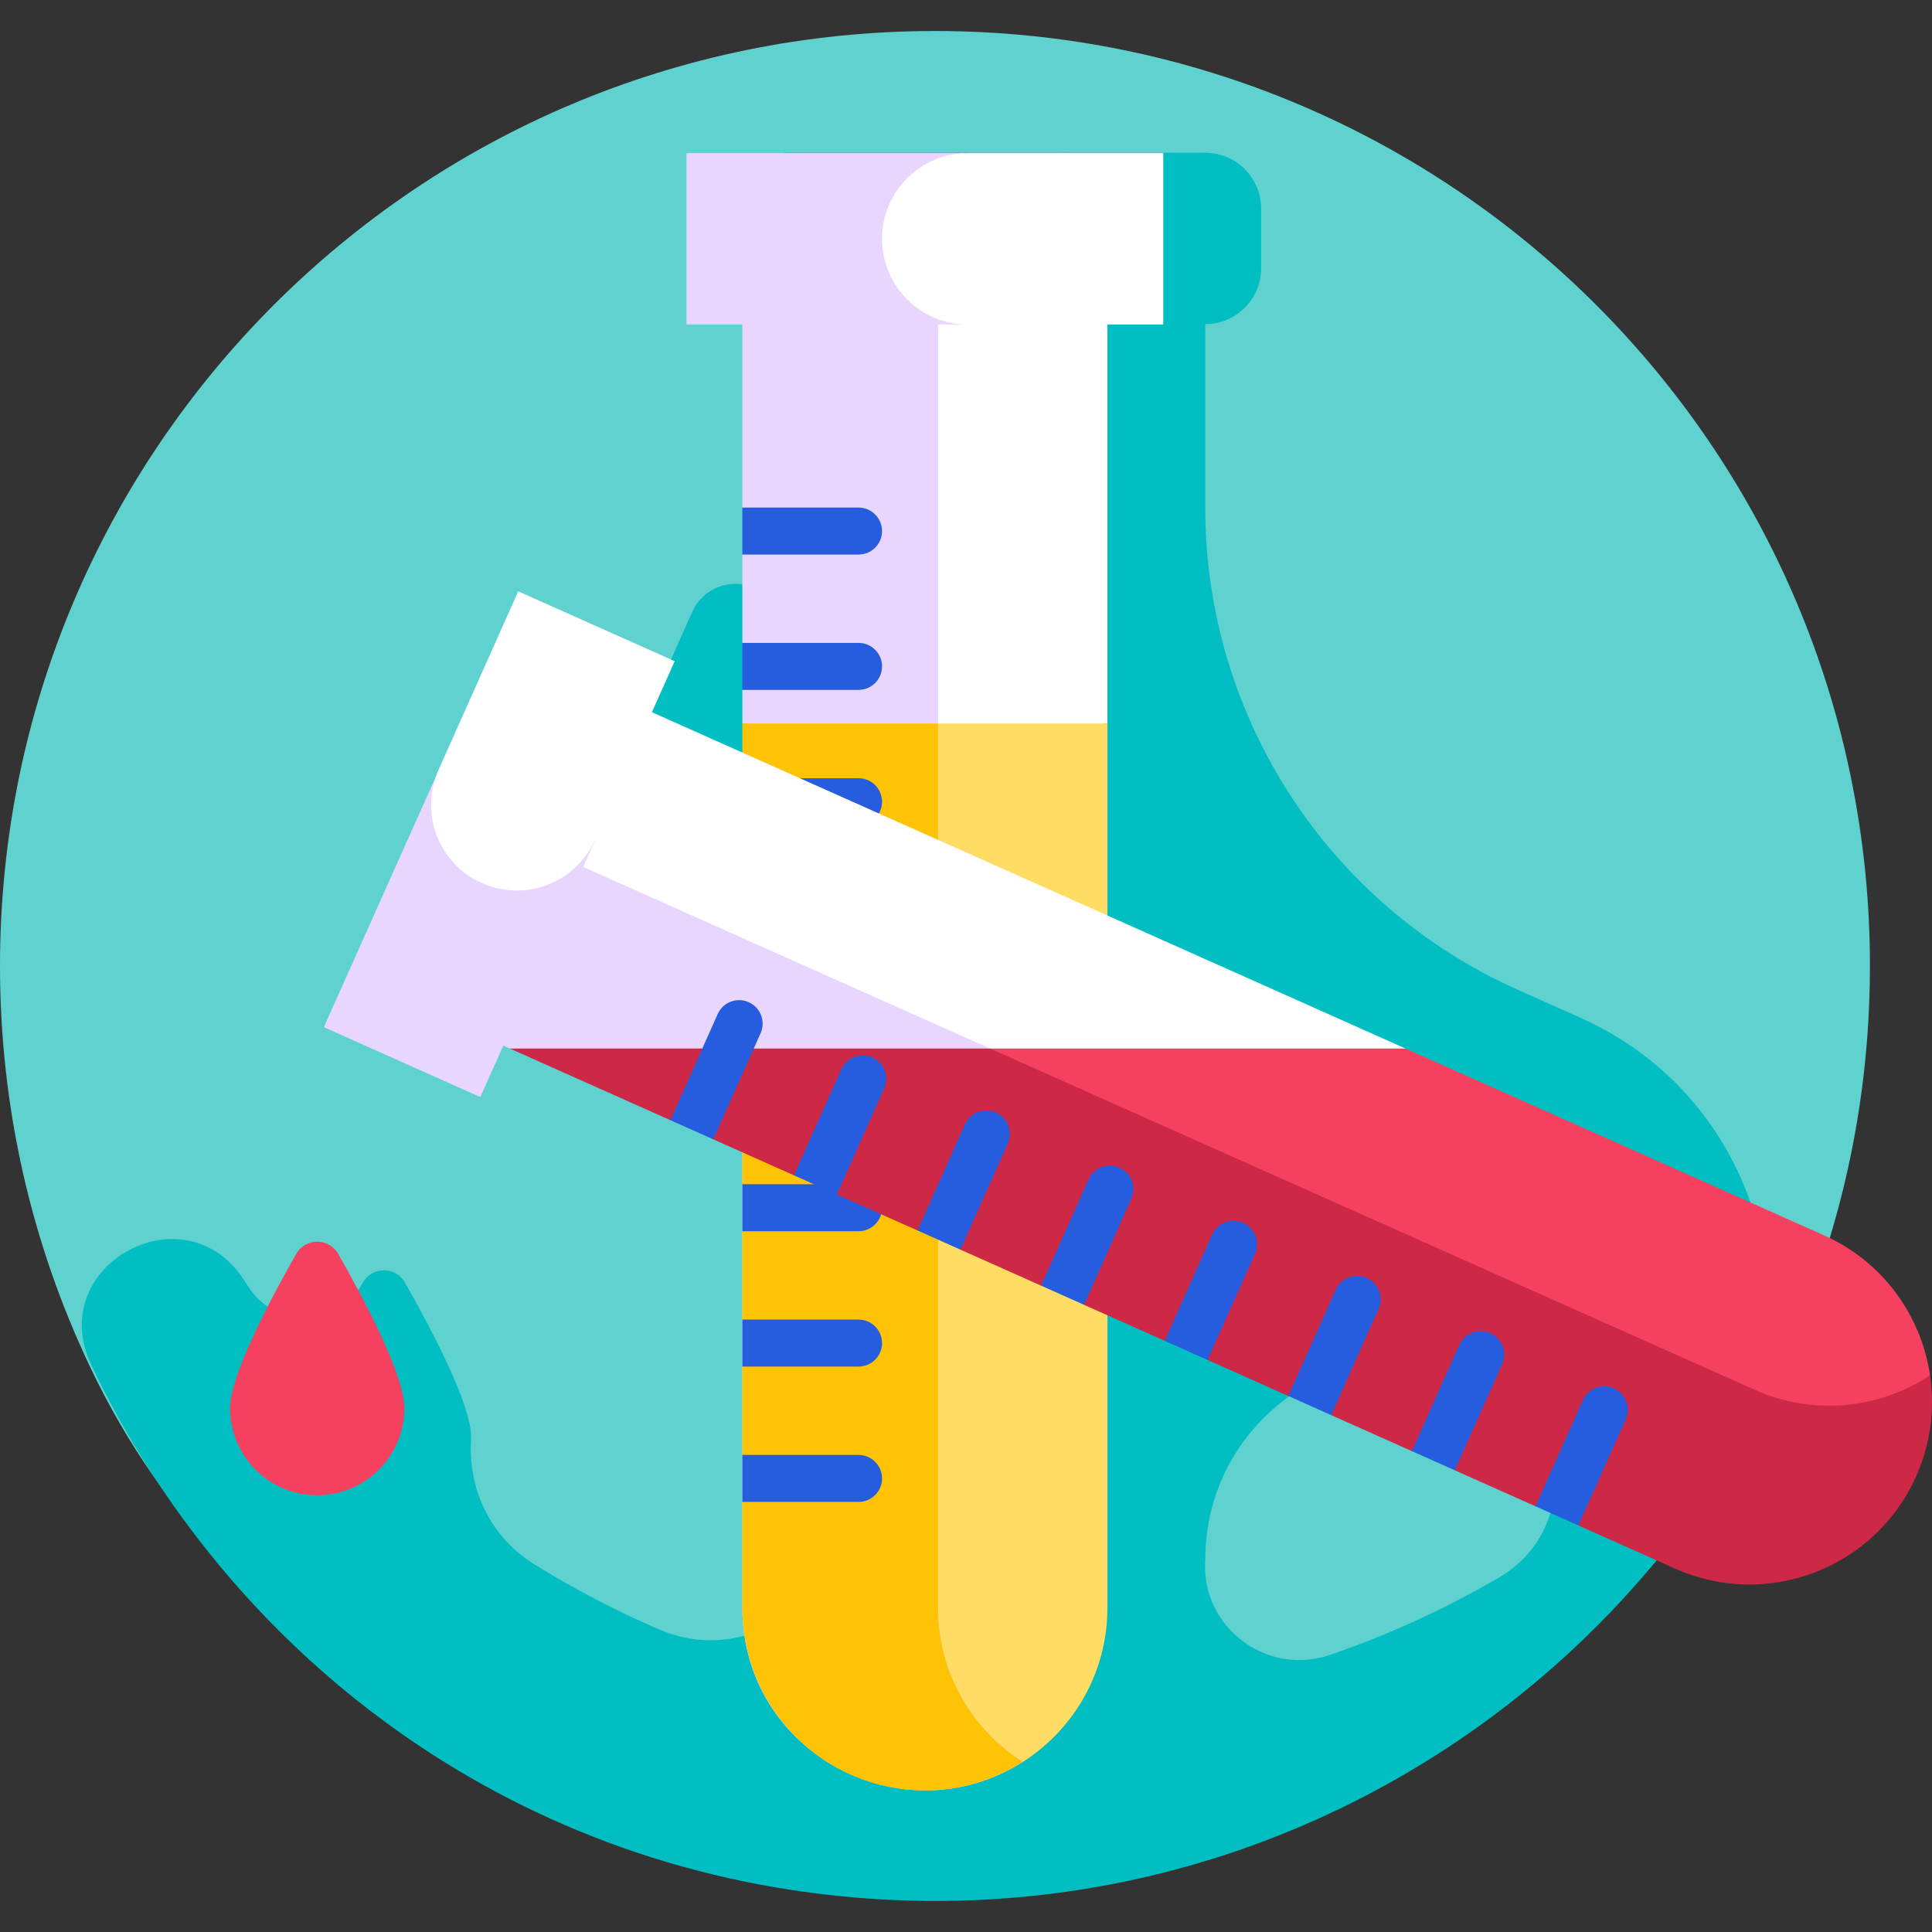 <svg id="Layer_1" enable-background="new 0 0 511.687 511.687" height="512" viewBox="0 0 511.687 511.687" width="512" xmlns="http://www.w3.org/2000/svg"><rect x="0" y="0" width="511.687" height="511.687" fill="#333333" stroke="none"/><g><path d="m495.252 255.841c0 25.059-3.722 49.248-10.644 72.046-9.594 31.6-32.336 60.526-52.834 85.385-45.418 55.082-107.182 70.196-184.149 70.196-98.899 0-184.256-37.978-223.938-121.799-15.19-32.09-23.687-67.967-23.687-105.828 0-136.761 110.866-247.627 247.626-247.627s247.626 110.866 247.626 247.627z" fill="#5fd2d0"/><path d="m418.666 269.592-16.669-7.44c-50.354-22.474-82.783-72.46-82.783-127.602v-48.711c8.173 0 14.798-6.625 14.798-14.798v-15.785c0-8.173-6.625-14.798-14.798-14.798h-36.996c-.36 0-.718.011-1.074.027v-.027h-73.411v45.382h14.798v48.492 12.441 19.075l-22.7-10.132c-6.29-2.808-13.666.016-16.474 6.306l-16.026 35.907-30.358 68.018 41.441 18.496 6.031-13.514 1.78.794 36.305 16.204v25.621 12.441 23.402 12.441 23.402 12.442c.012.227.023.453.033.678 1.185 25.335-24.55 43.249-47.861 33.256-11.644-4.991-22.829-10.85-33.472-17.494-11.075-6.913-17.189-19.33-16.501-32.367.022-.408.032-.82.032-1.234 0-8.678-10.695-28.848-17.526-40.846-2.456-4.313-8.664-4.31-11.12.003l-.212.373c-6.456 11.355-22.635 11.968-29.885 1.103-.489-.733-.974-1.469-1.455-2.206-15.797-24.23-52.819-3.627-40.406 22.499 35.909 75.581 109.109 133.301 202.684 141.146.31.026.619.058.93.083 93.17 7.447 178.637-37.755 226.796-110.779 28.383-43.033 11.176-101.288-35.901-122.299zm-21.511 148.119c-14.16 8.296-29.217 15.225-44.991 20.607-16.695 5.696-34.056-7.38-32.966-24.987.005-.085.011-.17.017-.254 0-38.532 39.691-64.282 74.878-48.578 22.232 9.923 24.069 40.904 3.062 53.212z" fill="#00bec2"/><g><g><path d="m240.923 68.181v126.661l11.292.822 41.079-4.044v-123.439z" fill="#fff"/></g><g><path d="m248.451 191.62s-18.869 149.654-11.743 228.035c5.094 56.026 31.048 48.982 34.172 46.994 13.475-8.579 22.414-23.65 22.414-40.807v-234.222z" fill="#ffdc64"/></g><g fill="#e8d6ff"><path d="m248.451 425.84v-218.341h-51.84v218.341c0 38.548 42.64 60.929 74.261 40.796-13.474-8.579-22.421-23.638-22.421-40.796z"/><path d="m248.451 68.181h-51.84v66.25l5.509 6.221-5.509 6.221v23.402l5.184 6.22-5.184 6.221v8.904l51.84 3.77z"/></g><g><path d="m270.873 466.636c-13.475-8.579-22.421-23.638-22.421-40.796v-234.22h-51.84v122.03l3.302 7.678-3.302 4.764v23.402l3.302 6.221-3.302 6.221v23.402l4.194 6.221-4.194 6.221v28.062c0 26.698 21.643 48.341 48.341 48.341 15.009-.001 24.634-6.941 25.92-7.547z" fill="#ffc305"/></g><g><path d="m181.813 40.557h73.411v45.382h-73.411z" fill="#e8d6ff"/></g><g><g><path d="m227.386 146.873h-30.775v-12.442h30.775c3.436 0 6.221 2.785 6.221 6.221 0 3.435-2.785 6.221-6.221 6.221z" fill="#265cde"/></g><g><path d="m227.386 182.716h-30.775v-12.442h30.775c3.436 0 6.221 2.785 6.221 6.221 0 3.436-2.785 6.221-6.221 6.221z" fill="#265cde"/></g><g><path d="m227.386 218.56h-30.775v-12.442h30.775c3.436 0 6.221 2.785 6.221 6.221 0 3.436-2.785 6.221-6.221 6.221z" fill="#265cde"/></g><g><path d="m196.611 241.962h36.996v12.442h-36.996z" fill="#265cde"/></g><g><path d="m196.611 277.806h36.996v12.442h-36.996z" fill="#265cde"/></g><g><path d="m227.386 326.091h-30.775v-12.442h30.775c3.436 0 6.221 2.785 6.221 6.221 0 3.436-2.785 6.221-6.221 6.221z" fill="#265cde"/></g><g><path d="m227.386 361.935h-30.775v-12.442h30.775c3.436 0 6.221 2.785 6.221 6.221 0 3.436-2.785 6.221-6.221 6.221z" fill="#265cde"/></g><g><path d="m227.386 397.779h-30.775v-12.442h30.775c3.436 0 6.221 2.785 6.221 6.221 0 3.435-2.785 6.221-6.221 6.221z" fill="#265cde"/></g></g><path d="m233.607 63.248c0 12.532 10.159 22.691 22.691 22.691h51.794v-45.382h-51.794c-12.532 0-22.691 10.159-22.691 22.691z" fill="#fff"/></g><g><g><path d="m372.255 277.707-215.811-96.321-39.405 88.289 150.961 18.724z" fill="#fff"/></g><path d="m138.168 222.336-21.129 47.339 17.997 8.032 132.964 10.692 14.787-1.517z" fill="#e8d6ff"/><path d="m483.05 327.157-110.795-49.45h-110.026l110.025 78.008 119.037 33.685 19.888-25.143c-2.342-15.802-12.461-30.107-28.129-37.1z" fill="#f5415f"/><g><path d="m511.166 364.258c-13.326 8.808-30.724 10.84-46.392 3.848l-202.544-90.399h-127.194l42.502 18.969 7.592-.632 3.769 5.702 21.37 9.538 7.252-.606 4.109 5.677 21.37 9.538 7.488.198 3.873 4.873 21.37 9.538 7.888-.227 3.473 5.298 21.37 9.538 7.713-.86 3.648 5.93 21.37 9.538 6.305-.341 5.056 5.412 21.37 9.538 7.281.252 4.081 4.819 21.37 9.538 7.023.12 4.338 4.95 25.625 11.437c6.095 2.72 12.453 4.077 18.731 4.2 18.896.372 36.98-10.414 45.115-28.642 3.693-8.266 5.044-17.529 3.678-26.744z" fill="#cd2846"/></g><g><path d="m84.44 224.478h74.485v45.382h-74.485z" fill="#e8d6ff" transform="matrix(.408 -.913 .913 .408 -153.62 257.548)"/></g><g><g><path d="m188.899 301.747-11.361-5.071 12.543-28.104c1.4-3.137 5.079-4.545 8.216-3.145 3.137 1.4 4.546 5.079 3.145 8.216z" fill="#265cde"/></g><g><path d="m221.63 316.355-11.361-5.071 12.543-28.103c1.4-3.137 5.079-4.545 8.216-3.145 3.137 1.4 4.546 5.079 3.145 8.216z" fill="#265cde"/></g><g><path d="m254.362 330.964-11.361-5.071 12.543-28.103c1.4-3.137 5.079-4.546 8.216-3.145 3.137 1.4 4.546 5.079 3.145 8.216z" fill="#265cde"/></g><g><path d="m287.094 345.573-11.361-5.071 12.543-28.104c1.4-3.137 5.079-4.546 8.216-3.145 3.137 1.4 4.546 5.079 3.145 8.216z" fill="#265cde"/></g><g><path d="m319.825 360.181-11.361-5.071 12.543-28.103c1.4-3.137 5.079-4.545 8.216-3.145 3.137 1.4 4.546 5.079 3.145 8.216z" fill="#265cde"/></g><g><path d="m352.557 374.79-11.361-5.071 12.543-28.103c1.4-3.137 5.079-4.545 8.216-3.145 3.137 1.4 4.546 5.079 3.145 8.216z" fill="#265cde"/></g><g><path d="m385.289 389.399-11.361-5.071 12.543-28.104c1.4-3.137 5.079-4.546 8.216-3.145 3.137 1.4 4.546 5.079 3.145 8.216z" fill="#265cde"/></g><g><path d="m418.02 404.008-11.361-5.071 12.543-28.103c1.4-3.137 5.079-4.546 8.216-3.145 3.137 1.4 4.546 5.079 3.145 8.216z" fill="#265cde"/></g></g><g><path d="m178.692 175.11-21.11 47.297c-5.108 11.444-18.525 16.58-29.969 11.473-11.444-5.108-16.58-18.525-11.473-29.969l21.11-47.297z" fill="#fff"/></g></g><g><path d="m107.097 372.934c0 12.749-10.335 23.085-23.085 23.085s-23.085-10.335-23.085-23.085c0-8.675 10.688-28.836 17.52-40.835 2.458-4.317 8.673-4.317 11.13 0 6.832 11.999 17.52 32.16 17.52 40.835z" fill="#f5415f"/></g></g></svg>